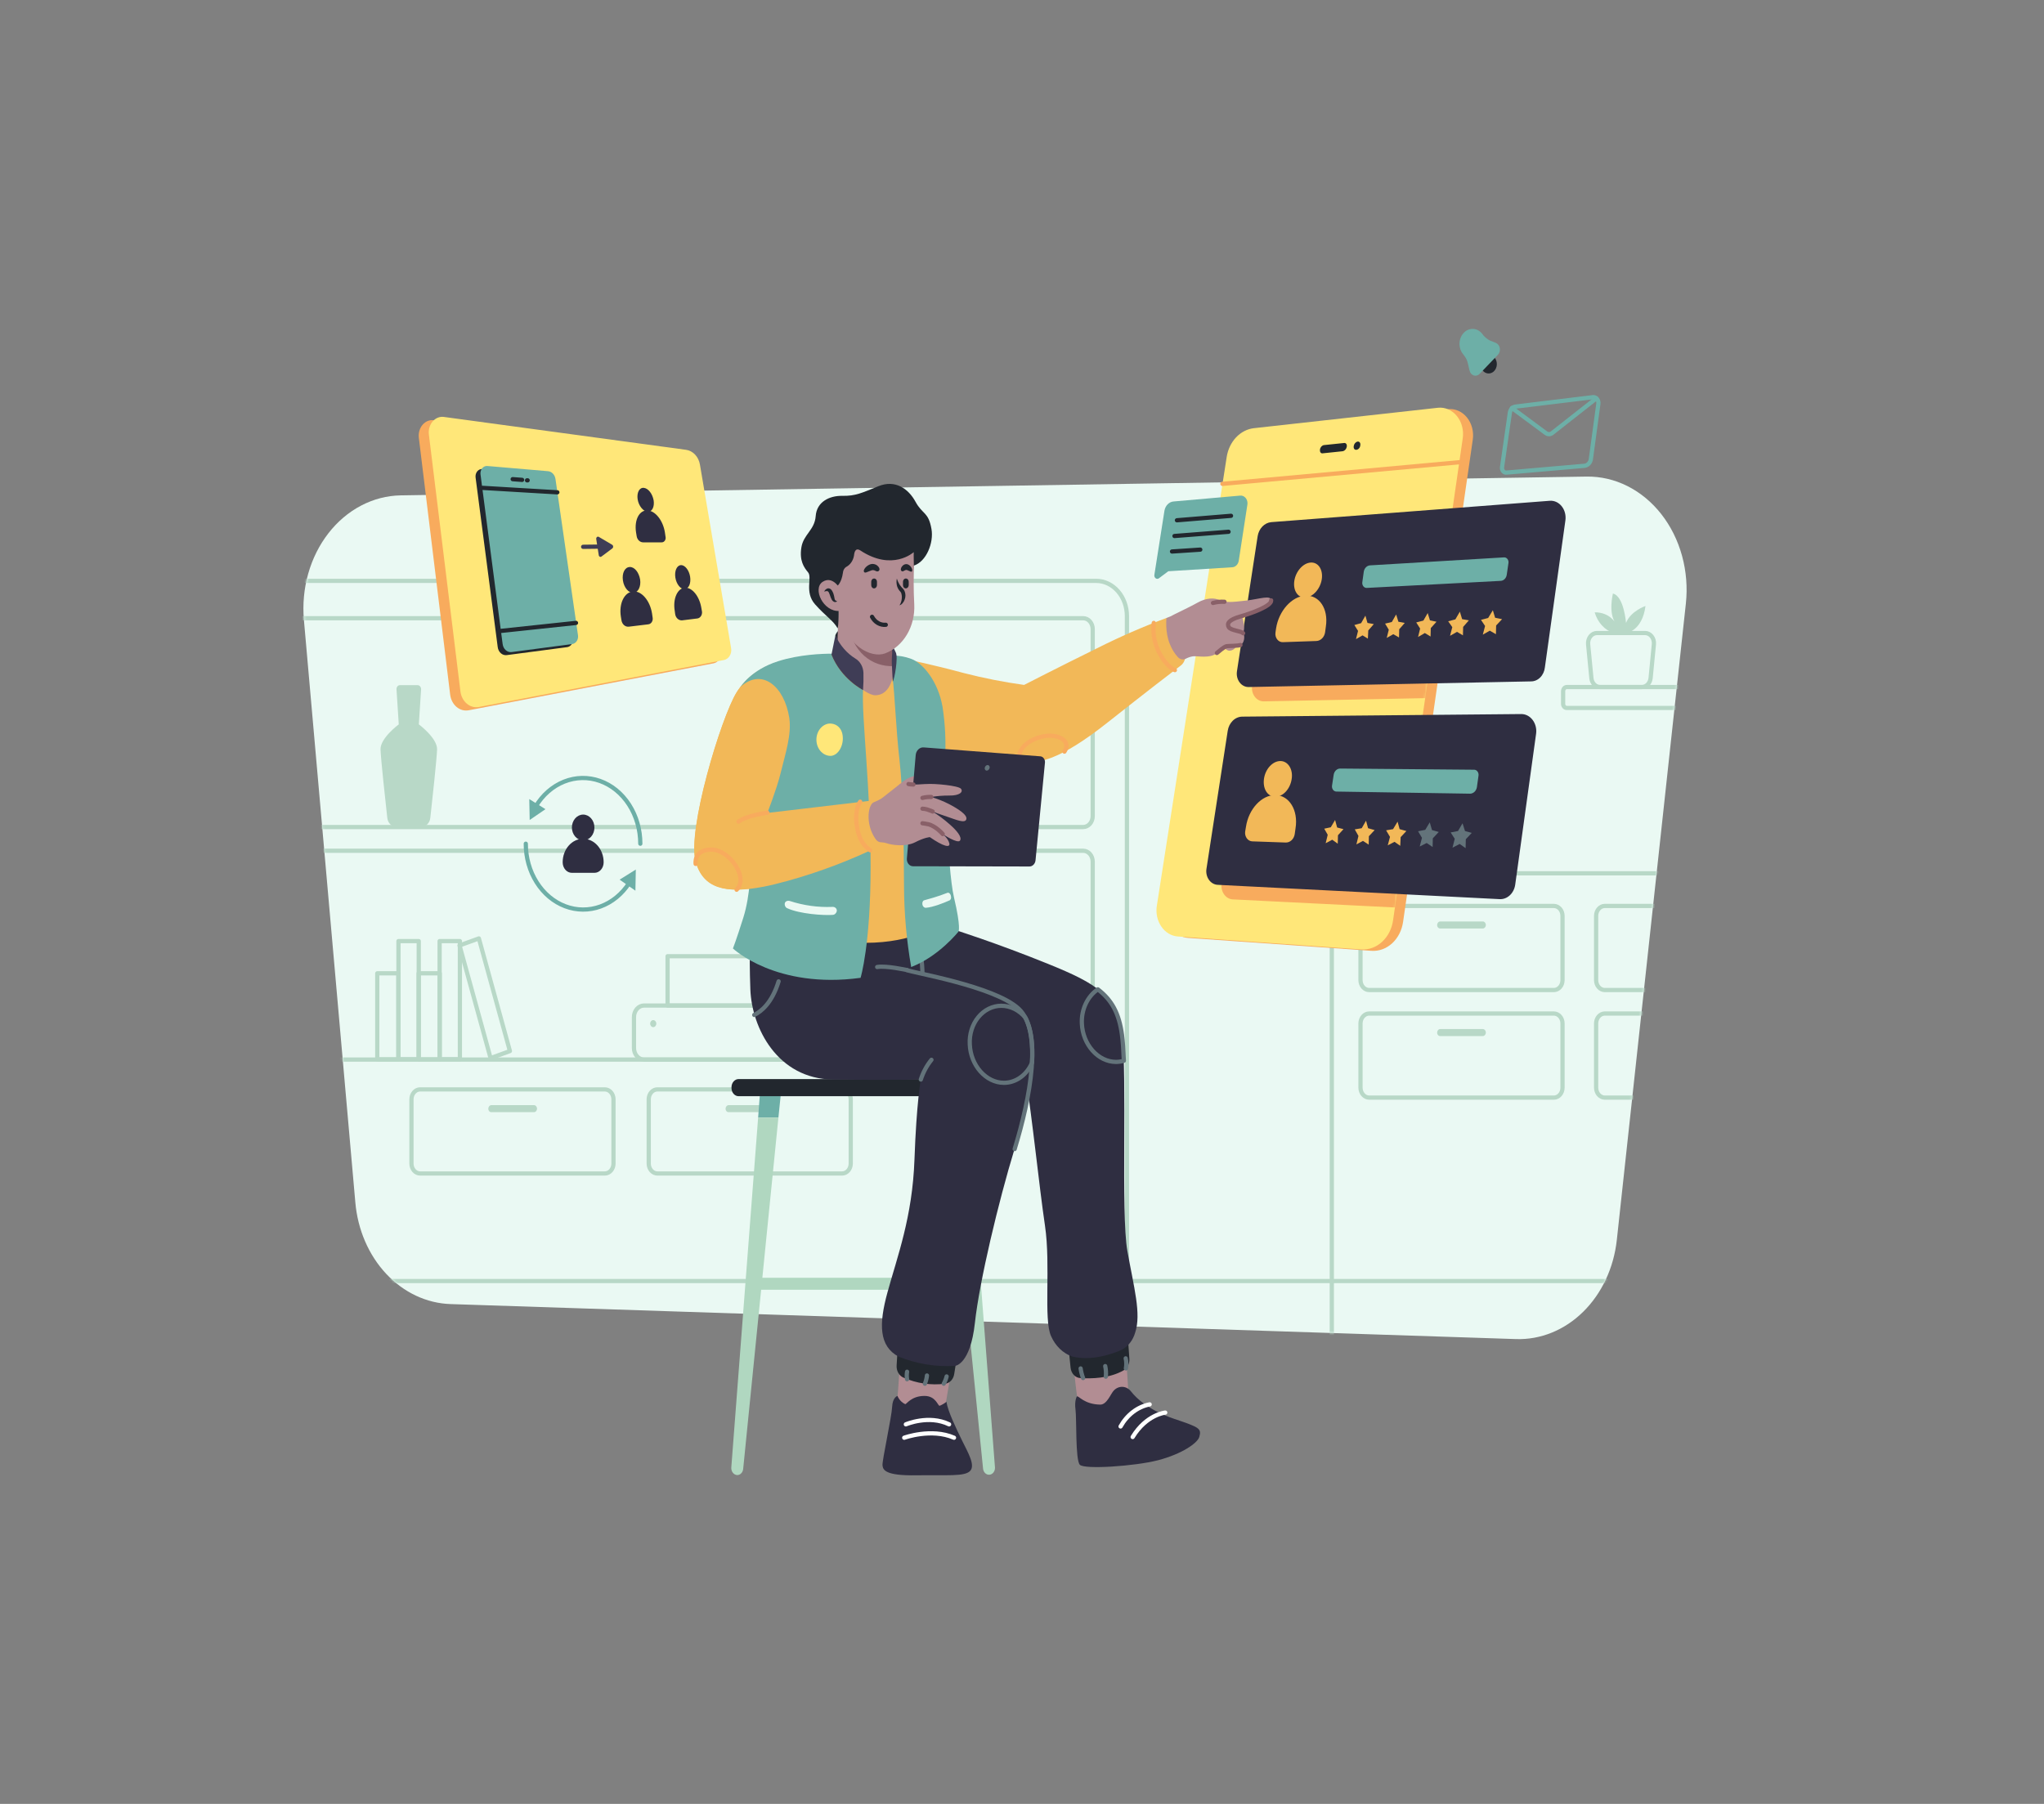 <svg width="870" height="768" viewBox="0 0 870 768" fill="none" xmlns="http://www.w3.org/2000/svg">
<rect x="0" y="0" width="870" height="768" fill="#808080" stroke="none"/>
<path d="M645.269 570.1L191.792 555.2C181.596 554.875 171.853 550.299 164.388 542.328C156.923 534.357 152.249 523.539 151.241 511.9L129.352 263.9C128.769 257.262 129.395 250.557 131.19 244.21C132.985 237.864 135.91 232.014 139.78 227.032C143.649 222.049 148.379 218.042 153.67 215.266C158.96 212.489 164.696 211.002 170.514 210.9L675.268 202.9C681.27 202.807 687.221 204.189 692.718 206.953C698.216 209.717 703.134 213.799 707.141 218.924C711.148 224.05 714.151 230.1 715.949 236.667C717.747 243.235 718.297 250.168 717.563 257L688.175 527.9C686.88 539.793 681.767 550.705 673.833 558.508C665.9 566.311 655.716 570.443 645.269 570.1Z" fill="#EAF9F3"/>
<mask id="mask0_19_778" style="mask-type:luminance" maskUnits="userSpaceOnUse" x="129" y="202" width="589" height="369">
<path d="M645.269 570.1L191.792 555.2C181.596 554.875 171.853 550.299 164.388 542.328C156.923 534.357 152.249 523.539 151.241 511.9L129.352 263.9C128.769 257.262 129.395 250.557 131.19 244.21C132.985 237.864 135.91 232.014 139.78 227.032C143.649 222.049 148.379 218.042 153.67 215.266C158.96 212.489 164.696 211.002 170.514 210.9L675.268 202.9C681.27 202.807 687.221 204.189 692.718 206.953C698.216 209.717 703.134 213.799 707.141 218.924C711.148 224.05 714.151 230.1 715.949 236.667C717.747 243.235 718.297 250.168 717.563 257L688.175 527.9C686.88 539.793 681.767 550.705 673.833 558.508C665.9 566.311 655.716 570.443 645.269 570.1Z" fill="white"/>
</mask>
<g mask="url(#mask0_19_778)">
<path d="M579.948 637.4H942.293C945.763 637.4 949.09 635.819 951.543 633.006C953.996 630.193 955.375 626.378 955.375 622.4V386.8C955.375 382.822 953.996 379.006 951.543 376.193C949.09 373.38 945.763 371.8 942.293 371.8H579.948C576.479 371.8 573.152 373.38 570.699 376.193C568.245 379.006 566.867 382.822 566.867 386.8V622.4C566.867 626.378 568.245 630.193 570.699 633.006C573.152 635.819 576.479 637.4 579.948 637.4Z" stroke="#B8D8C7" stroke-width="1.8" stroke-linecap="round" stroke-linejoin="round"/>
<path d="M101.097 621.6H466.581C470.051 621.6 473.378 620.019 475.831 617.206C478.284 614.393 479.662 610.578 479.662 606.6V262.3C479.662 258.322 478.284 254.506 475.831 251.693C473.378 248.88 470.051 247.3 466.581 247.3H101.097C97.627 247.3 94.3 248.88 91.847 251.693C89.394 254.506 88.016 258.322 88.016 262.3V606.6C88.016 610.578 89.394 614.393 91.847 617.206C94.3 620.019 97.627 621.6 101.097 621.6Z" stroke="#B8D8C7" stroke-width="1.8" stroke-linecap="round" stroke-linejoin="round"/>
<path d="M666.895 301.4H745.294V292.5H666.895C666.688 292.499 666.484 292.544 666.293 292.634C666.102 292.724 665.928 292.857 665.782 293.024C665.636 293.192 665.521 293.391 665.442 293.61C665.364 293.829 665.324 294.063 665.325 294.3V299.5C665.308 299.746 665.336 299.993 665.408 300.226C665.479 300.459 665.593 300.672 665.741 300.851C665.889 301.03 666.068 301.172 666.267 301.266C666.466 301.361 666.68 301.406 666.895 301.4Z" stroke="#B8D8C7" stroke-width="1.8" stroke-linecap="round" stroke-linejoin="round"/>
<path d="M681.108 292.5H698.811C699.733 292.503 700.624 292.117 701.316 291.417C702.007 290.717 702.45 289.75 702.561 288.7L703.956 274.3C704.014 273.696 703.96 273.084 703.797 272.505C703.635 271.927 703.369 271.394 703.015 270.941C702.661 270.488 702.228 270.126 701.744 269.877C701.261 269.629 700.736 269.501 700.206 269.5H679.713C679.183 269.502 678.659 269.632 678.176 269.881C677.693 270.129 677.261 270.492 676.907 270.944C676.554 271.397 676.287 271.929 676.124 272.507C675.962 273.085 675.907 273.696 675.963 274.3L677.358 288.7C677.456 289.756 677.895 290.732 678.589 291.435C679.283 292.139 680.182 292.518 681.108 292.5Z" stroke="#B8D8C7" stroke-width="1.8" stroke-linecap="round" stroke-linejoin="round"/>
<path d="M692.009 269.6C692.009 269.6 698.986 268.8 700.381 258C700.381 258 694.102 260.1 692.097 265.2C692.097 265.2 691.224 253.8 686.515 252.7C686.515 252.7 684.422 261.2 687.736 265.4C687.736 265.4 685.207 260.6 678.754 260.7C679.364 262.806 680.414 264.709 681.812 266.243C683.21 267.777 684.915 268.895 686.777 269.5" fill="#B8D8C7"/>
<path d="M582.741 421.5H661.402C662.371 421.492 663.298 421.047 663.984 420.261C664.669 419.475 665.057 418.412 665.064 417.3V389.9C665.057 388.789 664.669 387.725 663.984 386.939C663.298 386.153 662.371 385.708 661.402 385.7H582.741C581.771 385.708 580.844 386.153 580.158 386.939C579.473 387.725 579.085 388.789 579.078 389.9V417.3C579.085 418.412 579.473 419.475 580.158 420.261C580.844 421.047 581.771 421.492 582.741 421.5Z" stroke="#B8D8C7" stroke-width="1.8" stroke-linecap="round" stroke-linejoin="round"/>
<path d="M613 395.3H631.139C631.483 395.29 631.811 395.128 632.054 394.849C632.298 394.57 632.438 394.194 632.447 393.8C632.438 393.405 632.298 393.03 632.054 392.75C631.811 392.471 631.483 392.31 631.139 392.3H613C612.656 392.31 612.328 392.471 612.085 392.75C611.841 393.03 611.701 393.405 611.692 393.8C611.688 393.998 611.72 394.195 611.784 394.379C611.849 394.562 611.945 394.729 612.067 394.87C612.189 395.01 612.335 395.12 612.495 395.194C612.655 395.268 612.827 395.304 613 395.3Z" fill="#B8D8C7"/>
<path d="M582.741 467.3H661.402C662.371 467.292 663.299 466.847 663.984 466.061C664.67 465.275 665.058 464.211 665.064 463.1V435.7C665.058 434.589 664.67 433.525 663.984 432.739C663.299 431.953 662.371 431.508 661.402 431.5H582.741C581.772 431.508 580.844 431.953 580.159 432.739C579.473 433.525 579.085 434.589 579.078 435.7V463C579.073 463.558 579.163 464.112 579.344 464.63C579.525 465.148 579.793 465.621 580.133 466.02C580.473 466.419 580.879 466.738 581.326 466.957C581.773 467.177 582.254 467.293 582.741 467.3Z" stroke="#B8D8C7" stroke-width="1.8" stroke-linecap="round" stroke-linejoin="round"/>
<path d="M613 441.1H631.139C631.483 441.089 631.811 440.928 632.054 440.649C632.298 440.37 632.438 439.994 632.447 439.6C632.438 439.205 632.298 438.829 632.054 438.55C631.811 438.271 631.483 438.11 631.139 438.1H613C612.656 438.11 612.328 438.271 612.085 438.55C611.841 438.829 611.701 439.205 611.692 439.6C611.688 439.798 611.72 439.995 611.784 440.178C611.849 440.362 611.945 440.529 612.067 440.669C612.189 440.809 612.335 440.92 612.495 440.994C612.655 441.068 612.827 441.104 613 441.1Z" fill="#B8D8C7"/>
<path d="M178.796 499.6H257.456C258.426 499.592 259.353 499.147 260.039 498.361C260.724 497.575 261.112 496.511 261.119 495.4V468C261.112 466.888 260.724 465.825 260.039 465.039C259.353 464.253 258.426 463.808 257.456 463.8H178.796C177.826 463.808 176.899 464.253 176.213 465.039C175.528 465.825 175.14 466.888 175.133 468V495.4C175.14 496.511 175.528 497.575 176.213 498.361C176.899 499.147 177.826 499.592 178.796 499.6Z" stroke="#B8D8C7" stroke-width="1.8" stroke-linecap="round" stroke-linejoin="round"/>
<path d="M209.144 473.5H227.283C227.628 473.49 227.955 473.329 228.199 473.049C228.442 472.77 228.583 472.395 228.591 472C228.583 471.605 228.442 471.23 228.199 470.951C227.955 470.671 227.628 470.51 227.283 470.5H209.144C208.8 470.51 208.473 470.671 208.229 470.951C207.986 471.23 207.845 471.605 207.836 472C207.833 472.198 207.864 472.395 207.929 472.579C207.993 472.763 208.089 472.93 208.211 473.07C208.334 473.21 208.479 473.32 208.64 473.394C208.8 473.468 208.972 473.504 209.144 473.5Z" fill="#B8D8C7"/>
<path d="M279.784 499.6H358.445C359.414 499.592 360.341 499.147 361.027 498.361C361.712 497.575 362.1 496.511 362.107 495.4V468C362.1 466.888 361.712 465.825 361.027 465.039C360.341 464.253 359.414 463.808 358.445 463.8H279.784C278.815 463.808 277.887 464.253 277.201 465.039C276.516 465.825 276.128 466.888 276.121 468V495.4C276.128 496.511 276.516 497.575 277.201 498.361C277.887 499.147 278.815 499.592 279.784 499.6Z" stroke="#B8D8C7" stroke-width="1.8" stroke-linecap="round" stroke-linejoin="round"/>
<path d="M310.133 473.5H328.272C328.616 473.49 328.943 473.329 329.187 473.049C329.43 472.77 329.571 472.395 329.58 472C329.571 471.605 329.43 471.23 329.187 470.951C328.943 470.671 328.616 470.51 328.272 470.5H310.133C309.788 470.51 309.461 470.671 309.217 470.951C308.974 471.23 308.833 471.605 308.824 472C308.821 472.198 308.852 472.395 308.917 472.579C308.981 472.763 309.078 472.93 309.2 473.07C309.322 473.21 309.468 473.32 309.628 473.394C309.788 473.468 309.96 473.504 310.133 473.5Z" fill="#B8D8C7"/>
<path d="M683.03 421.5H761.691C762.66 421.492 763.588 421.047 764.273 420.261C764.958 419.475 765.346 418.412 765.353 417.3V389.9C765.346 388.789 764.958 387.725 764.273 386.939C763.588 386.153 762.66 385.708 761.691 385.7H683.03C682.061 385.708 681.133 386.153 680.448 386.939C679.762 387.725 679.374 388.789 679.367 389.9V417.3C679.374 418.412 679.762 419.475 680.448 420.261C681.133 421.047 682.061 421.492 683.03 421.5Z" stroke="#B8D8C7" stroke-width="1.8" stroke-linecap="round" stroke-linejoin="round"/>
<path d="M713.289 395.3H731.428C731.772 395.29 732.1 395.128 732.343 394.849C732.587 394.57 732.727 394.194 732.736 393.8C732.727 393.405 732.587 393.03 732.343 392.75C732.1 392.471 731.772 392.31 731.428 392.3H713.289C712.945 392.31 712.617 392.471 712.374 392.75C712.13 393.03 711.99 393.405 711.981 393.8C711.977 393.998 712.009 394.195 712.073 394.379C712.138 394.562 712.234 394.729 712.356 394.87C712.478 395.01 712.624 395.12 712.784 395.194C712.944 395.268 713.116 395.304 713.289 395.3Z" fill="#B8D8C7"/>
<path d="M683.03 467.3H761.691C762.66 467.292 763.588 466.847 764.273 466.061C764.959 465.275 765.347 464.211 765.354 463.1V435.7C765.347 434.589 764.959 433.525 764.273 432.739C763.588 431.953 762.66 431.508 761.691 431.5H683.03C682.061 431.508 681.133 431.953 680.448 432.739C679.762 433.525 679.374 434.589 679.367 435.7V463C679.362 463.558 679.452 464.112 679.633 464.63C679.814 465.148 680.082 465.621 680.422 466.02C680.762 466.419 681.168 466.738 681.615 466.957C682.063 467.177 682.543 467.293 683.03 467.3Z" stroke="#B8D8C7" stroke-width="1.8" stroke-linecap="round" stroke-linejoin="round"/>
<path d="M713.289 441.1H731.428C731.772 441.089 732.1 440.928 732.343 440.649C732.587 440.37 732.727 439.994 732.736 439.6C732.727 439.205 732.587 438.829 732.343 438.55C732.1 438.271 731.772 438.11 731.428 438.1H713.289C712.945 438.11 712.617 438.271 712.374 438.55C712.13 438.829 711.99 439.205 711.981 439.6C711.977 439.798 712.009 439.995 712.073 440.178C712.138 440.362 712.234 440.529 712.356 440.669C712.478 440.809 712.624 440.92 712.784 440.994C712.944 441.068 713.116 441.104 713.289 441.1Z" fill="#B8D8C7"/>
<path d="M64.293 352.1H461.085C462.145 352.087 463.159 351.598 463.909 350.738C464.659 349.879 465.085 348.716 465.096 347.5V267.8C465.085 266.584 464.659 265.422 463.909 264.562C463.159 263.702 462.145 263.213 461.085 263.2H64.293C63.232 263.213 62.219 263.702 61.469 264.562C60.719 265.422 60.293 266.584 60.281 267.8V347.5C60.28 348.105 60.383 348.703 60.584 349.262C60.785 349.821 61.081 350.328 61.454 350.756C61.826 351.183 62.269 351.522 62.756 351.753C63.243 351.983 63.766 352.102 64.293 352.1Z" stroke="#B8D8C7" stroke-width="1.8" stroke-linecap="round" stroke-linejoin="round"/>
<path d="M64.293 451.1H461.085C462.145 451.087 463.159 450.598 463.909 449.738C464.659 448.879 465.085 447.716 465.096 446.5V366.8C465.085 365.584 464.659 364.422 463.909 363.562C463.159 362.702 462.145 362.213 461.085 362.2H64.293C63.232 362.213 62.219 362.702 61.469 363.562C60.719 364.422 60.293 365.584 60.281 366.8V446.5C60.293 447.716 60.719 448.879 61.469 449.738C62.219 450.598 63.232 451.087 64.293 451.1Z" stroke="#B8D8C7" stroke-width="1.8" stroke-linecap="round" stroke-linejoin="round"/>
<path d="M438.438 301.819H429.805V352.119H438.438V301.819Z" stroke="#B8D8C7" stroke-width="1.8" stroke-linecap="round" stroke-linejoin="round"/>
<path d="M429.771 315.54H420.789V352.14H429.771V315.54Z" stroke="#B8D8C7" stroke-width="1.8" stroke-linecap="round" stroke-linejoin="round"/>
<path d="M178.231 400.66H169.598V450.96H178.231V400.66Z" stroke="#B8D8C7" stroke-width="1.8" stroke-linecap="round" stroke-linejoin="round"/>
<path d="M169.56 414.38H160.578V450.98H169.56V414.38Z" stroke="#B8D8C7" stroke-width="1.8" stroke-linecap="round" stroke-linejoin="round"/>
<path d="M195.751 400.66H187.117V450.96H195.751V400.66Z" stroke="#B8D8C7" stroke-width="1.8" stroke-linecap="round" stroke-linejoin="round"/>
<path d="M203.831 399.526L195.598 402.506L208.803 450.473L217.036 447.492L203.831 399.526Z" stroke="#B8D8C7" stroke-width="1.8" stroke-linecap="round" stroke-linejoin="round"/>
<path d="M187.17 414.38H178.188V450.98H187.17V414.38Z" stroke="#B8D8C7" stroke-width="1.8" stroke-linecap="round" stroke-linejoin="round"/>
<path d="M169.727 308.4L168.768 293.5C168.749 293.267 168.774 293.032 168.841 292.81C168.907 292.589 169.014 292.387 169.154 292.216C169.295 292.046 169.465 291.912 169.654 291.823C169.843 291.734 170.046 291.692 170.25 291.7H177.75C177.952 291.701 178.152 291.749 178.337 291.841C178.522 291.933 178.689 292.068 178.828 292.236C178.966 292.404 179.074 292.603 179.143 292.82C179.213 293.038 179.243 293.269 179.233 293.5L178.273 308.4C178.273 308.4 186.122 314.2 186.035 319C185.947 322.7 184.029 340.4 183.157 348.2C183.046 349.25 182.603 350.217 181.912 350.917C181.221 351.618 180.329 352.003 179.407 352H168.593C167.671 352.003 166.78 351.618 166.089 350.917C165.397 350.217 164.954 349.25 164.843 348.2C163.971 340.4 162.053 322.7 161.966 319C161.878 314.2 169.727 308.4 169.727 308.4Z" fill="#B8D8C7"/>
<path d="M727.068 545.399H-106.457" stroke="#B8D8C7" stroke-width="1.8" stroke-linecap="round" stroke-linejoin="round"/>
</g>
<path d="M346.669 451.1H274.113C272.98 451.097 271.895 450.58 271.094 449.661C270.293 448.743 269.842 447.498 269.84 446.2V433C269.842 431.701 270.293 430.456 271.094 429.538C271.895 428.619 272.98 428.102 274.113 428.1H346.669C347.802 428.102 348.887 428.619 349.688 429.538C350.489 430.456 350.94 431.701 350.942 433V446.1C350.95 446.75 350.846 447.397 350.635 448.001C350.424 448.605 350.111 449.155 349.714 449.62C349.317 450.085 348.843 450.455 348.321 450.709C347.798 450.963 347.237 451.096 346.669 451.1Z" stroke="#B8D8C7" stroke-width="1.8" stroke-linecap="round" stroke-linejoin="round"/>
<path d="M336.469 407.1H284.145V428.1H336.469V407.1Z" stroke="#B8D8C7" stroke-width="1.8" stroke-linecap="round" stroke-linejoin="round"/>
<path d="M278.039 437.3C278.761 437.3 279.347 436.628 279.347 435.8C279.347 434.971 278.761 434.3 278.039 434.3C277.316 434.3 276.73 434.971 276.73 435.8C276.73 436.628 277.316 437.3 278.039 437.3Z" fill="#B8D8C7"/>
<path d="M332.629 463H323.647L322.688 475.8H331.321L332.629 463Z" fill="#6DAFA7"/>
<path d="M322.688 475.8L311.264 624.8C311.24 625.202 311.287 625.606 311.403 625.986C311.518 626.367 311.699 626.717 311.935 627.016C312.172 627.314 312.458 627.556 312.777 627.725C313.096 627.894 313.441 627.987 313.793 628C314.419 627.999 315.024 627.734 315.49 627.254C315.957 626.774 316.253 626.114 316.322 625.4L331.321 475.8H322.688Z" fill="#B0D7C0"/>
<path d="M411.115 463H402.133L403.441 475.8H412.074L411.115 463Z" fill="#B0D7C0"/>
<path d="M403.441 475.8L418.441 625.4C418.544 626.137 418.889 626.801 419.405 627.255C419.922 627.709 420.57 627.92 421.217 627.843C421.865 627.766 422.462 627.408 422.886 626.842C423.311 626.276 423.53 625.545 423.499 624.8L412.075 475.8H403.441Z" fill="#B0D7C0"/>
<path d="M414.43 544H321.816V549.1H414.43V544Z" fill="#B0D7C0"/>
<path d="M420.36 466.7H314.404C314.002 466.703 313.604 466.614 313.233 466.439C312.862 466.264 312.524 466.007 312.24 465.681C311.957 465.356 311.732 464.969 311.579 464.543C311.427 464.117 311.349 463.661 311.352 463.2V462.9C311.349 462.44 311.427 461.984 311.579 461.558C311.732 461.132 311.957 460.745 312.24 460.42C312.524 460.094 312.862 459.836 313.233 459.661C313.604 459.487 314.002 459.398 314.404 459.4H420.448C420.849 459.398 421.247 459.487 421.618 459.661C421.99 459.836 422.327 460.094 422.611 460.42C422.895 460.745 423.12 461.132 423.272 461.558C423.425 461.984 423.502 462.44 423.5 462.9V463.2C423.486 464.141 423.148 465.037 422.56 465.693C421.972 466.349 421.181 466.711 420.36 466.7Z" fill="#22272E"/>
<path d="M583.698 404.8L505.647 399.3C504.275 399.213 502.934 398.791 501.714 398.063C500.495 397.335 499.424 396.317 498.574 395.078C497.724 393.838 497.115 392.406 496.785 390.875C496.456 389.344 496.415 387.75 496.665 386.2L526.403 195.1C526.915 191.914 528.313 189.003 530.388 186.804C532.463 184.605 535.104 183.235 537.914 182.9L616.313 174.2C617.803 174.039 619.306 174.272 620.705 174.882C622.104 175.493 623.362 176.463 624.382 177.72C625.401 178.976 626.156 180.484 626.586 182.128C627.017 183.772 627.112 185.507 626.865 187.2L597.215 392.4C596.713 396.026 595.049 399.307 592.549 401.6C590.049 403.894 586.893 405.035 583.698 404.8Z" fill="#F8AB5D"/>
<path d="M579.428 404.2L501.378 398.7C500.005 398.613 498.664 398.191 497.445 397.463C496.225 396.735 495.155 395.718 494.305 394.478C493.455 393.239 492.845 391.806 492.516 390.275C492.187 388.744 492.146 387.151 492.396 385.6L522.133 194.5C522.645 191.314 524.044 188.404 526.119 186.204C528.194 184.005 530.834 182.636 533.644 182.3L612.044 173.6C613.534 173.439 615.036 173.672 616.435 174.283C617.834 174.893 619.092 175.864 620.112 177.12C621.132 178.376 621.886 179.885 622.317 181.529C622.747 183.172 622.843 184.908 622.596 186.6L592.945 391.8C592.429 395.418 590.761 398.689 588.265 400.979C585.768 403.269 582.62 404.417 579.428 404.2Z" fill="#FFE779"/>
<mask id="mask1_19_778" style="mask-type:luminance" maskUnits="userSpaceOnUse" x="492" y="173" width="131" height="232">
<path d="M579.428 404.2L501.378 398.7C500.005 398.613 498.664 398.191 497.445 397.463C496.225 396.735 495.155 395.718 494.305 394.478C493.455 393.239 492.845 391.806 492.516 390.275C492.187 388.744 492.146 387.151 492.396 385.6L522.133 194.5C522.645 191.314 524.044 188.404 526.119 186.204C528.194 184.005 530.834 182.636 533.644 182.3L612.044 173.6C613.534 173.439 615.036 173.672 616.435 174.283C617.834 174.893 619.092 175.864 620.112 177.12C621.132 178.376 621.886 179.885 622.317 181.529C622.747 183.172 622.843 184.908 622.596 186.6L592.945 391.8C592.429 395.418 590.761 398.689 588.265 400.979C585.768 403.269 582.62 404.417 579.428 404.2Z" fill="white"/>
</mask>
<g mask="url(#mask1_19_778)">
<path d="M658.09 296.2L537.919 298.6C537.186 298.613 536.459 298.44 535.792 298.094C535.124 297.747 534.531 297.235 534.056 296.594C533.581 295.954 533.235 295.201 533.044 294.39C532.852 293.578 532.82 292.728 532.948 291.9L541.756 234.4C542.006 232.813 542.706 231.366 543.747 230.281C544.787 229.196 546.111 228.535 547.512 228.4L666.113 219.3C667.061 219.23 668.011 219.406 668.891 219.815C669.771 220.225 670.56 220.857 671.197 221.664C671.834 222.472 672.304 223.435 672.571 224.48C672.839 225.525 672.897 226.626 672.741 227.7L664.02 290.2C663.858 291.866 663.161 293.403 662.065 294.512C660.969 295.621 659.552 296.223 658.09 296.2Z" fill="#F8AB5D"/>
</g>
<mask id="mask2_19_778" style="mask-type:luminance" maskUnits="userSpaceOnUse" x="492" y="173" width="131" height="232">
<path d="M579.428 404.2L501.378 398.7C500.005 398.613 498.664 398.191 497.445 397.463C496.225 396.735 495.155 395.718 494.305 394.478C493.455 393.239 492.845 391.806 492.516 390.275C492.187 388.744 492.146 387.151 492.396 385.6L522.133 194.5C522.645 191.314 524.044 188.404 526.119 186.204C528.194 184.005 530.834 182.636 533.644 182.3L612.044 173.6C613.534 173.439 615.036 173.672 616.435 174.283C617.834 174.893 619.092 175.864 620.112 177.12C621.132 178.376 621.886 179.885 622.317 181.529C622.747 183.172 622.843 184.908 622.596 186.6L592.945 391.8C592.429 395.418 590.761 398.689 588.265 400.979C585.768 403.269 582.62 404.417 579.428 404.2Z" fill="white"/>
</mask>
<g mask="url(#mask2_19_778)">
<path d="M644.833 388.9L524.661 382.9C523.954 382.857 523.263 382.644 522.633 382.275C522.002 381.905 521.447 381.387 521.003 380.755C520.558 380.123 520.235 379.391 520.054 378.606C519.873 377.821 519.838 377.002 519.952 376.2L529.022 317.3C529.282 315.629 530.043 314.115 531.174 313.019C532.304 311.924 533.733 311.316 535.213 311.3L653.989 310.2C654.907 310.198 655.813 310.423 656.647 310.861C657.481 311.3 658.222 311.94 658.819 312.739C659.416 313.538 659.855 314.475 660.105 315.487C660.355 316.499 660.411 317.561 660.268 318.6L651.373 382.9C651.107 384.642 650.296 386.213 649.092 387.318C647.887 388.422 646.373 388.985 644.833 388.9Z" fill="#F8AB5D"/>
</g>
<path d="M520.301 206L621.112 196.8" stroke="#F8AB5D" stroke-width="1.8" stroke-linecap="round" stroke-linejoin="round"/>
<path d="M571.579 192.1L562.946 193C562.161 193.1 561.725 192.4 561.812 191.4C561.884 190.927 562.082 190.49 562.379 190.15C562.675 189.81 563.056 189.583 563.469 189.5L572.102 188.6C572.887 188.5 573.41 189.2 573.236 190.2C573.15 190.667 572.948 191.095 572.654 191.433C572.36 191.77 571.986 192.002 571.579 192.1Z" fill="#22272E"/>
<path d="M577.331 191.5C576.547 191.6 576.023 190.9 576.198 189.9C576.27 189.426 576.468 188.99 576.765 188.65C577.061 188.31 577.442 188.083 577.855 188C578.639 187.9 579.163 188.6 578.988 189.6C578.944 190.087 578.756 190.541 578.454 190.887C578.152 191.233 577.756 191.449 577.331 191.5Z" fill="#22272E"/>
<path d="M674.483 198.3L641.257 201.2C640.982 201.239 640.702 201.202 640.441 201.092C640.181 200.981 639.947 200.801 639.759 200.567C639.572 200.332 639.435 200.049 639.362 199.742C639.289 199.435 639.281 199.112 639.339 198.8L642.653 175.7C642.745 175.015 643.036 174.385 643.479 173.914C643.923 173.442 644.492 173.155 645.094 173.1L677.971 169.1C678.297 169.06 678.626 169.105 678.934 169.233C679.242 169.361 679.52 169.568 679.747 169.838C679.975 170.109 680.145 170.435 680.245 170.792C680.346 171.15 680.373 171.529 680.326 171.9L677.099 195.7C676.943 196.386 676.61 197.001 676.143 197.465C675.676 197.929 675.097 198.22 674.483 198.3Z" stroke="#6DAFA7" stroke-width="1.8" stroke-linecap="round" stroke-linejoin="round"/>
<path d="M643.523 173.7L658 184.4C658.388 184.693 658.843 184.849 659.308 184.849C659.773 184.849 660.228 184.693 660.616 184.4L679.453 169.6" stroke="#6DAFA7" stroke-width="1.8" stroke-linecap="round" stroke-linejoin="round"/>
<path d="M524.573 241.5L497.277 243.2L493.266 246.2C493.058 246.357 492.814 246.439 492.565 246.437C492.317 246.434 492.074 246.347 491.869 246.186C491.663 246.026 491.504 245.799 491.411 245.534C491.318 245.269 491.296 244.979 491.347 244.7L495.62 217.5C495.788 216.442 496.254 215.477 496.948 214.754C497.641 214.031 498.523 213.59 499.457 213.5L527.887 211C528.321 210.956 528.757 211.027 529.163 211.207C529.569 211.387 529.934 211.672 530.229 212.039C530.523 212.406 530.741 212.846 530.864 213.325C530.987 213.803 531.013 214.308 530.939 214.8L527.277 238.6C527.181 239.364 526.861 240.068 526.37 240.595C525.878 241.123 525.244 241.442 524.573 241.5Z" fill="#6DAFA7"/>
<path d="M500.941 221.5L523.964 219.6" stroke="#22272E" stroke-width="1.8" stroke-linecap="round" stroke-linejoin="round"/>
<path d="M499.895 228.2L522.917 226.4" stroke="#22272E" stroke-width="1.8" stroke-linecap="round" stroke-linejoin="round"/>
<path d="M498.848 234.8L510.882 234" stroke="#22272E" stroke-width="1.8" stroke-linecap="round" stroke-linejoin="round"/>
<path d="M651.633 290.1L531.462 292.5C530.729 292.513 530.002 292.34 529.335 291.993C528.667 291.646 528.074 291.134 527.599 290.494C527.124 289.854 526.778 289.101 526.587 288.289C526.395 287.477 526.363 286.627 526.491 285.8L535.299 228.3C535.549 226.713 536.249 225.265 537.29 224.18C538.33 223.096 539.654 222.435 541.055 222.3L659.656 213.2C660.604 213.129 661.554 213.305 662.434 213.715C663.314 214.124 664.103 214.756 664.74 215.564C665.377 216.372 665.847 217.334 666.114 218.379C666.382 219.424 666.44 220.525 666.284 221.6L657.563 284.1C657.388 285.759 656.687 287.288 655.594 288.394C654.501 289.5 653.091 290.107 651.633 290.1Z" fill="#2F2E41"/>
<path d="M562.596 246.6C561.986 250.7 558.846 254.2 555.62 254.4C552.393 254.6 550.3 251.4 550.91 247.3C551.521 243.2 554.66 239.7 557.887 239.5C561.114 239.3 563.207 242.5 562.596 246.6Z" fill="#F2B858"/>
<path d="M560.329 272.9L546.027 273.4C545.571 273.421 545.117 273.325 544.698 273.119C544.279 272.912 543.905 272.601 543.605 272.209C543.304 271.816 543.083 271.35 542.959 270.847C542.835 270.344 542.811 269.815 542.888 269.3L543.149 267.5C544.283 260.1 549.864 253.8 555.707 253.6C561.55 253.3 565.474 259.2 564.341 266.7L563.992 269.3C563.821 270.283 563.367 271.173 562.703 271.825C562.039 272.478 561.203 272.856 560.329 272.9Z" fill="#F2B858"/>
<path d="M638.725 247.3L581.779 250.3C581.499 250.323 581.217 250.272 580.957 250.15C580.697 250.028 580.464 249.838 580.279 249.596C580.093 249.354 579.958 249.066 579.886 248.754C579.813 248.442 579.805 248.116 579.861 247.8L580.471 243.4C580.584 242.68 580.902 242.025 581.376 241.536C581.849 241.047 582.452 240.753 583.087 240.7L640.121 237.3C640.403 237.27 640.687 237.317 640.95 237.437C641.213 237.557 641.447 237.746 641.635 237.99C641.822 238.234 641.956 238.525 642.026 238.839C642.096 239.154 642.101 239.483 642.039 239.8L641.342 244.6C641.257 245.333 640.947 246.008 640.467 246.502C639.988 246.997 639.37 247.28 638.725 247.3Z" fill="#6DAFA7"/>
<path d="M581.17 262.1L582.042 265.2L584.746 265.7L582.391 268.4L582.217 271.9L579.949 270.5L577.159 272.1L578.031 268.6L576.461 266.1L579.339 265.3L581.17 262.1Z" fill="#F2B858"/>
<path d="M594.252 261.6L595.211 264.7L597.915 265.2L595.56 267.9L595.473 271.4L593.031 270L590.241 271.6L591.113 268.1L589.543 265.5L592.421 264.8L594.252 261.6Z" fill="#F2B858"/>
<path d="M607.681 261L608.64 264.1L611.43 264.7L608.989 267.4L608.901 271L606.46 269.5L603.582 271.2L604.454 267.6L602.797 265L605.849 264.2L607.681 261Z" fill="#F2B858"/>
<path d="M621.373 260.4L622.332 263.6L625.21 264.1L622.768 266.9L622.681 270.5L620.152 269L617.187 270.7L618.146 267L616.402 264.5L619.455 263.7L621.373 260.4Z" fill="#F2B858"/>
<path d="M635.413 259.8L636.373 263L639.338 263.6L636.809 266.3L636.722 270L634.105 268.5L631.14 270.2L632.1 266.5L630.355 263.9L633.408 263.1L635.413 259.8Z" fill="#F2B858"/>
<path d="M638.292 382.8L518.208 376.7C517.501 376.657 516.81 376.444 516.18 376.074C515.549 375.705 514.994 375.187 514.55 374.555C514.105 373.923 513.782 373.191 513.601 372.406C513.42 371.621 513.385 370.801 513.499 370L522.568 311.1C522.829 309.429 523.59 307.915 524.721 306.819C525.851 305.724 527.28 305.116 528.76 305.1L647.536 304C648.453 303.997 649.36 304.223 650.194 304.661C651.028 305.1 651.769 305.74 652.366 306.539C652.963 307.337 653.402 308.275 653.652 309.287C653.902 310.299 653.958 311.361 653.815 312.4L644.92 376.7C644.654 378.469 643.833 380.065 642.613 381.188C641.392 382.311 639.856 382.885 638.292 382.8Z" fill="#2F2E41"/>
<path d="M549.776 331.7C549.166 335.9 546.027 339.3 542.713 339.2C539.399 339.1 537.393 335.7 538.004 331.5C538.614 327.3 541.753 324 544.98 324C548.207 324 550.474 327.5 549.776 331.7Z" fill="#F2B858"/>
<path d="M547.246 358.7L532.944 358.2C532.508 358.176 532.08 358.048 531.69 357.823C531.299 357.599 530.953 357.285 530.674 356.899C530.395 356.513 530.189 356.065 530.07 355.583C529.95 355.102 529.919 354.597 529.979 354.1L530.328 352C531.461 344.4 537.043 338.4 542.886 338.5C548.728 338.6 552.653 344.9 551.432 352.6L551.083 355.1C550.928 356.129 550.455 357.06 549.75 357.721C549.045 358.382 548.156 358.73 547.246 358.7Z" fill="#F2B858"/>
<path d="M625.735 337.9L568.788 337C568.518 336.996 568.252 336.924 568.009 336.791C567.765 336.658 567.549 336.467 567.375 336.23C567.201 335.993 567.074 335.716 567.002 335.417C566.93 335.119 566.915 334.806 566.957 334.5L567.655 329.9C567.763 329.143 568.103 328.454 568.615 327.959C569.127 327.464 569.776 327.195 570.445 327.2L627.479 327.7C627.749 327.705 628.015 327.776 628.259 327.909C628.503 328.042 628.719 328.234 628.892 328.471C629.066 328.708 629.193 328.985 629.265 329.283C629.337 329.582 629.353 329.894 629.31 330.2L628.612 335.2C628.469 335.957 628.106 336.635 627.584 337.125C627.061 337.616 626.41 337.889 625.735 337.9Z" fill="#6DAFA7"/>
<path d="M568.263 349.1L569.135 352.3L571.838 353L569.484 355.6L569.396 359.2L567.042 357.5L564.251 359L565.123 355.4L563.641 352.8L566.431 352.2L568.263 349.1Z" fill="#F2B858"/>
<path d="M581.433 349.4L582.305 352.6L585.096 353.4L582.654 356L582.567 359.6L580.125 358L577.334 359.5L578.206 355.9L576.637 353.1L579.602 352.6L581.433 349.4Z" fill="#F2B858"/>
<path d="M594.86 349.8L595.732 353L598.61 353.8L596.168 356.4L595.994 360.1L593.552 358.4L590.674 359.9L591.633 356.3L589.977 353.5L592.942 353L594.86 349.8Z" fill="#F2B858"/>
<path d="M608.553 350.1L609.512 353.4L612.39 354.2L609.861 356.9L609.774 360.6L607.245 358.9L604.28 360.4L605.239 356.7L603.582 353.9L606.634 353.3L608.553 350.1Z" fill="#63737A"/>
<path d="M622.507 350.5L623.554 353.8L626.432 354.6L623.903 357.3L623.815 361.1L621.286 359.3L618.234 360.9L619.193 357.1L617.449 354.4L620.589 353.8L622.507 350.5Z" fill="#63737A"/>
<path d="M636.197 152.3C635.732 151.719 635.129 151.309 634.461 151.12C633.794 150.931 633.093 150.972 632.446 151.238C631.8 151.504 631.236 151.984 630.826 152.616C630.416 153.249 630.178 154.006 630.142 154.793C630.105 155.58 630.273 156.361 630.623 157.04C630.973 157.718 631.489 158.262 632.108 158.605C632.727 158.948 633.421 159.073 634.101 158.965C634.782 158.858 635.42 158.522 635.935 158C636.282 157.648 636.565 157.221 636.766 156.742C636.968 156.264 637.084 155.744 637.108 155.213C637.133 154.683 637.065 154.152 636.908 153.651C636.752 153.151 636.51 152.692 636.197 152.3Z" fill="#22272E"/>
<path d="M631.49 142.9L630.88 142.1C630.389 141.48 629.796 140.977 629.135 140.62C628.474 140.264 627.758 140.061 627.028 140.024C626.298 139.987 625.569 140.116 624.883 140.403C624.197 140.691 623.568 141.132 623.031 141.7C622.49 142.263 622.051 142.943 621.74 143.701C621.429 144.459 621.253 145.28 621.22 146.117C621.188 146.954 621.3 147.79 621.551 148.576C621.802 149.363 622.187 150.085 622.682 150.7L623.293 151.5C624.004 152.415 624.512 153.513 624.775 154.7C624.95 155.6 625.211 156.7 625.473 157.7C625.584 158.199 625.805 158.657 626.115 159.029C626.425 159.401 626.813 159.676 627.242 159.827C627.671 159.978 628.127 159.999 628.566 159.889C629.004 159.78 629.411 159.542 629.746 159.2L633.67 155.1L637.595 151C637.92 150.651 638.162 150.213 638.298 149.727C638.434 149.241 638.459 148.723 638.372 148.222C638.285 147.721 638.087 147.255 637.799 146.866C637.51 146.477 637.14 146.179 636.723 146C635.851 145.6 634.979 145.3 634.194 145C633.197 144.478 632.283 143.768 631.49 142.9Z" fill="#6DAFA7"/>
<path d="M303.764 282.4L199.464 302.4C198.57 302.565 197.656 302.524 196.776 302.28C195.896 302.037 195.067 301.595 194.336 300.981C193.606 300.367 192.99 299.593 192.523 298.704C192.055 297.814 191.747 296.827 191.615 295.8L178.273 186.4C178.148 185.399 178.225 184.379 178.499 183.418C178.772 182.457 179.234 181.58 179.848 180.856C180.463 180.132 181.215 179.579 182.045 179.24C182.876 178.9 183.763 178.784 184.639 178.9L287.717 192.9C289.161 193.092 290.514 193.806 291.58 194.939C292.646 196.072 293.37 197.564 293.648 199.2L306.903 277.3C307.075 278.453 306.841 279.638 306.253 280.594C305.664 281.55 304.769 282.199 303.764 282.4Z" fill="#F8AB5D"/>
<path d="M308.124 281L203.825 301C202.931 301.165 202.017 301.125 201.137 300.881C200.256 300.637 199.427 300.196 198.697 299.582C197.967 298.968 197.35 298.194 196.883 297.304C196.416 296.415 196.108 295.428 195.976 294.4L182.546 185C182.422 184 182.499 182.98 182.772 182.019C183.045 181.057 183.507 180.181 184.122 179.457C184.737 178.732 185.488 178.179 186.319 177.84C187.149 177.501 188.036 177.385 188.912 177.5L291.991 191.5C293.435 191.693 294.787 192.407 295.853 193.54C296.92 194.672 297.644 196.164 297.921 197.8L311.176 275.9C311.28 276.466 311.282 277.05 311.183 277.617C311.084 278.184 310.886 278.722 310.6 279.198C310.315 279.675 309.949 280.08 309.523 280.39C309.098 280.7 308.622 280.907 308.124 281Z" fill="#FFE779"/>
<path d="M241.498 275.5L215.772 278.9C214.859 279.043 213.933 278.765 213.198 278.128C212.463 277.491 211.977 276.546 211.848 275.5L202.429 203.3C202.363 202.827 202.392 202.344 202.515 201.886C202.638 201.428 202.851 201.009 203.137 200.661C203.424 200.313 203.777 200.046 204.168 199.879C204.559 199.712 204.979 199.651 205.394 199.7L231.12 201.9C231.916 201.959 232.67 202.328 233.257 202.947C233.844 203.565 234.229 204.396 234.347 205.3L243.94 271.9C244.011 272.744 243.797 273.587 243.343 274.257C242.889 274.926 242.229 275.371 241.498 275.5Z" fill="#22272E"/>
<path d="M243.592 274.2L217.866 277.6C216.953 277.743 216.027 277.465 215.292 276.828C214.557 276.191 214.071 275.246 213.941 274.2L204.523 202C204.457 201.528 204.486 201.044 204.609 200.586C204.731 200.129 204.944 199.71 205.231 199.362C205.518 199.013 205.87 198.746 206.262 198.579C206.653 198.412 207.073 198.351 207.488 198.4L233.214 200.6C234.01 200.659 234.764 201.028 235.351 201.647C235.938 202.265 236.323 203.096 236.441 204L246.033 270.6C246.122 271.448 245.916 272.302 245.459 272.976C245.001 273.65 244.33 274.09 243.592 274.2Z" fill="#6DAFA7"/>
<path d="M218.215 204L222.226 204.3" stroke="#22272E" stroke-width="1.8" stroke-linecap="round" stroke-linejoin="round"/>
<path d="M224.32 204.5H224.583" stroke="#22272E" stroke-width="1.8" stroke-linecap="round" stroke-linejoin="round"/>
<path d="M205.309 207.7L237.226 209.6" stroke="#22272E" stroke-width="1.8" stroke-linecap="round" stroke-linejoin="round"/>
<path d="M213.242 268.6L245.16 265.2" stroke="#22272E" stroke-width="1.8" stroke-linecap="round" stroke-linejoin="round"/>
<path d="M278.212 213C278.648 215.8 277.514 218 275.683 217.9C273.851 217.8 271.846 215.4 271.409 212.6C270.973 209.8 272.107 207.5 274.026 207.7C275.944 207.9 277.688 210.2 278.212 213Z" fill="#2F2E41"/>
<path d="M281.616 230.9H273.767C273.098 230.905 272.448 230.636 271.937 230.141C271.425 229.646 271.085 228.957 270.976 228.2L270.715 226.6C269.93 221.3 272.11 217.2 275.511 217.3C278.912 217.4 282.226 221.6 283.011 226.7L283.273 228.5C283.341 228.787 283.35 229.089 283.298 229.381C283.246 229.673 283.135 229.947 282.974 230.18C282.812 230.414 282.605 230.601 282.369 230.726C282.134 230.851 281.875 230.91 281.616 230.9Z" fill="#2F2E41"/>
<path d="M272.456 246.7C272.892 249.7 271.671 252.199 269.666 252.399C267.66 252.599 265.567 250.2 265.131 247.1C264.695 244 265.916 241.499 268.009 241.399C270.102 241.299 271.933 243.7 272.456 246.7Z" fill="#2F2E41"/>
<path d="M275.945 265.8L267.661 266.8C266.937 266.889 266.21 266.66 265.627 266.159C265.045 265.658 264.65 264.922 264.521 264.1L264.26 262.5C263.388 256.9 265.742 252.1 269.492 251.8C273.068 251.5 276.643 255.7 277.515 261.1L277.777 262.9C277.843 263.231 277.846 263.574 277.787 263.906C277.728 264.238 277.608 264.552 277.434 264.826C277.261 265.101 277.039 265.33 276.782 265.498C276.525 265.666 276.24 265.769 275.945 265.8Z" fill="#2F2E41"/>
<path d="M293.737 245.5C294.173 248.3 293.214 250.6 291.47 250.8C289.726 251 287.894 248.7 287.458 245.9C287.022 243.1 288.069 240.7 289.813 240.6C291.557 240.5 293.301 242.8 293.737 245.5Z" fill="#2F2E41"/>
<path d="M296.877 263.3L290.424 264.1C289.71 264.186 288.994 263.954 288.426 263.451C287.857 262.948 287.48 262.214 287.371 261.4L287.197 260.1C286.325 254.9 288.331 250.5 291.47 250.2C294.61 250 297.749 253.9 298.534 258.9L298.795 260.4C298.875 261.076 298.718 261.76 298.358 262.304C297.999 262.847 297.466 263.205 296.877 263.3Z" fill="#2F2E41"/>
<path d="M248.215 232.8L256.238 232.7" stroke="#3F3D56" stroke-width="1.8" stroke-linecap="round" stroke-linejoin="round"/>
<path d="M256.064 236.9L260.599 233.5C260.723 233.415 260.825 233.293 260.892 233.146C260.96 233 260.991 232.835 260.982 232.669C260.973 232.503 260.924 232.344 260.841 232.208C260.758 232.072 260.644 231.966 260.511 231.9L254.93 228.6C254.798 228.508 254.645 228.464 254.49 228.474C254.336 228.484 254.188 228.547 254.065 228.655C253.943 228.763 253.851 228.911 253.803 229.08C253.756 229.248 253.753 229.429 253.796 229.6L254.843 236.3C254.856 236.454 254.906 236.602 254.986 236.728C255.066 236.853 255.174 236.951 255.299 237.013C255.424 237.074 255.56 237.096 255.695 237.076C255.829 237.056 255.957 236.995 256.064 236.9Z" fill="#3F3D56"/>
<path d="M456.289 574.5C456.289 574.5 457.51 588.2 458.556 595.3C458.818 597.4 465.707 599.8 471.986 598.3C479.748 596.5 480.184 591.4 480.184 591.4C480.184 591.4 478.701 567.4 478.527 565.7C478.352 564 457.423 568.5 456.289 574.5Z" fill="#B28D93"/>
<path d="M478.266 583.4C472.249 586.9 464.4 587 459.778 586.7C458.752 586.638 457.779 586.162 457.029 585.357C456.279 584.552 455.801 583.47 455.679 582.3C455.243 577.9 454.895 574.5 454.895 574.5C456.115 567.8 479.574 562.8 479.749 564.7C479.836 565.6 480.272 572.1 480.708 578.6C480.747 579.585 480.537 580.562 480.104 581.413C479.671 582.264 479.033 582.954 478.266 583.4Z" fill="#22272E"/>
<path d="M458.381 594.5C458.381 594.5 457.248 596.2 457.771 600.1C458.294 604 457.684 621.5 459.602 623.6C461.521 625.7 483.148 624.2 492.828 621.7C503.206 619 509.746 614.3 510.444 611.8C511.49 608.2 510.618 607.7 499.892 604.1C489.165 600.5 483.758 595.4 481.491 592.5C481.04 591.896 480.488 591.402 479.867 591.048C479.246 590.695 478.57 590.489 477.878 590.442C477.185 590.395 476.492 590.509 475.84 590.777C475.187 591.044 474.588 591.46 474.079 592C472.77 593.3 471.201 598 468.323 598C461.434 597.9 459.079 594.1 458.381 594.5Z" fill="#2F2E41"/>
<path d="M495.967 601.4C495.967 601.4 487.944 602.2 482.102 611.8" stroke="white" stroke-width="1.8" stroke-linecap="round" stroke-linejoin="round"/>
<path d="M489.34 597.9C486.82 598.393 484.416 599.483 482.284 601.102C480.151 602.72 478.337 604.832 476.957 607.3" stroke="white" stroke-width="1.8" stroke-linecap="round" stroke-linejoin="round"/>
<path d="M383.386 574.8C383.386 574.8 382.165 594.1 381.99 595C381.816 595.9 383.211 600.6 391.496 601.9C399.781 603.2 402.571 597.4 402.571 597.4C402.571 597.4 405.536 579.7 406.059 576.5C406.583 573.3 386.089 571.5 383.386 574.8Z" fill="#B28D93"/>
<path d="M407.627 576.1C407.365 577.4 406.755 581 406.144 585C405.979 586.068 405.516 587.046 404.824 587.786C404.131 588.525 403.248 588.987 402.307 589.1C396.281 589.876 390.181 588.985 384.517 586.5C383.61 586.109 382.839 585.39 382.32 584.452C381.801 583.514 381.562 582.408 381.639 581.3C381.901 577.3 382.075 574 382.075 574C385.04 570.3 408.237 572.5 407.627 576.1Z" fill="#22272E"/>
<path d="M381.989 594.3C381.989 594.3 379.896 594.9 379.721 599C379.547 603.1 375.448 621.8 375.623 623.8C375.797 625.8 376.756 628.3 389.925 628.1C403.093 627.9 410.418 628.7 412.86 626.3C415.302 623.9 411.988 618.4 409.546 613.4C407.104 608.4 403.442 600.9 402.831 596.8C401.943 597.512 400.975 598.084 399.953 598.5C399.168 598.6 398.384 594.3 393.5 594.3C387.832 594.3 385.826 597.9 385.303 597.8C383.857 597.147 382.675 595.899 381.989 594.3Z" fill="#2F2E41"/>
<path d="M385.566 606.4C385.566 606.4 395.334 602.2 403.967 606.4" stroke="white" stroke-width="1.8" stroke-linecap="round" stroke-linejoin="round"/>
<path d="M384.867 612.1C384.867 612.1 396.466 607.9 406.058 612.1" stroke="white" stroke-width="1.8" stroke-linecap="round" stroke-linejoin="round"/>
<path d="M405.537 395.6C405.537 395.6 424.025 401.4 446.175 410.4C467.105 418.9 475.302 423.9 477.57 440.6C479.837 457.3 477.046 516.8 479.837 532.5C482.628 548.2 485.854 559.3 483.151 567.4C482.693 568.97 481.963 570.418 481.003 571.655C480.044 572.893 478.876 573.894 477.57 574.6C477.57 574.6 466.32 580.1 456.291 577.5C454.383 576.819 452.613 575.707 451.086 574.23C449.558 572.753 448.304 570.941 447.396 568.9C444.082 561.8 447.309 538.9 444.78 521.8C442.251 504.7 439.46 476.5 436.408 457.6C433.356 438.7 383.648 431.1 377.282 416.2C370.915 401.3 374.229 388.2 374.229 388.2C374.229 388.2 399.955 387.6 405.537 395.6Z" fill="#2F2E41"/>
<path d="M392.63 414.6C392.602 412.085 392.398 409.577 392.02 407.1" stroke="#63737A" stroke-width="1.8" stroke-linecap="round" stroke-linejoin="round"/>
<path d="M478.355 451.6C477.272 451.92 476.159 452.088 475.041 452.1C467.367 452.1 460.827 444.7 460.478 435.7C460.353 432.802 460.921 429.92 462.12 427.365C463.318 424.81 465.103 422.678 467.28 421.2C473.297 425.8 476.349 431.5 477.57 440.7C477.919 443.3 478.181 447.1 478.355 451.6Z" stroke="#63737A" stroke-width="1.8" stroke-linecap="round" stroke-linejoin="round"/>
<path d="M319.463 396.9C319.463 396.9 318.765 404.3 319.375 421.2C319.986 437.7 330.974 459.3 354.52 459.6C378.066 459.9 391.932 459.6 391.932 459.6C391.932 459.6 390.1 469.2 389.228 493.7C388.356 518.2 381.903 535 377.717 550.3C374.054 563.7 374.054 573.1 382.513 577.6C390.237 580.692 398.414 582.017 406.582 581.5C406.582 581.5 413.036 580.9 414.954 563.2C416.873 545.5 425.07 511.3 431.785 489.3C438.5 467.3 443.82 439.1 433.442 429.5C423.065 419.9 387.746 414.1 385.914 413.1C384.083 412.1 384.345 398.6 382.164 390.3C380.072 381.8 326.526 380.2 319.463 396.9Z" fill="#2F2E41"/>
<path d="M431.871 489.2C438.586 467.3 443.905 439 433.528 429.4C423.15 419.8 387.831 414 386 413" stroke="#63737A" stroke-width="1.8" stroke-linecap="round" stroke-linejoin="round"/>
<path d="M386.088 413C386.088 413 377.018 411 373.355 411.7" stroke="#63737A" stroke-width="1.8" stroke-linecap="round" stroke-linejoin="round"/>
<path d="M321.031 432.1C324.083 430.6 328.618 426.9 331.409 417.8" stroke="#63737A" stroke-width="1.8" stroke-linecap="round" stroke-linejoin="round"/>
<path d="M391.93 459.6C392.942 456.484 394.483 453.629 396.464 451.2" stroke="#63737A" stroke-width="1.8" stroke-linecap="round" stroke-linejoin="round"/>
<path d="M439.285 452.4C438.195 454.973 436.498 457.143 434.386 458.663C432.274 460.184 429.831 460.993 427.337 461C419.663 461 413.123 453.6 412.774 444.6C412.656 442.496 412.916 440.386 413.537 438.401C414.159 436.416 415.129 434.599 416.388 433.062C417.647 431.524 419.168 430.299 420.856 429.463C422.545 428.627 424.365 428.197 426.204 428.2C428.11 428.208 429.995 428.655 431.747 429.514C433.5 430.373 435.085 431.626 436.407 433.2C438.936 437.9 439.721 444.7 439.285 452.4Z" stroke="#63737A" stroke-width="1.8" stroke-linecap="round" stroke-linejoin="round"/>
<path d="M386.089 587.2C385.898 586.145 385.898 585.055 386.089 584" stroke="#63737A" stroke-width="1.8" stroke-linecap="round" stroke-linejoin="round"/>
<path d="M393.676 589.1C394.125 587.993 394.419 586.812 394.548 585.6" stroke="#63737A" stroke-width="1.8" stroke-linecap="round" stroke-linejoin="round"/>
<path d="M401.699 589.1C402.237 588.141 402.648 587.097 402.92 586" stroke="#63737A" stroke-width="1.8" stroke-linecap="round" stroke-linejoin="round"/>
<path d="M461 586.7C460.506 585.387 460.154 584.01 459.953 582.6" stroke="#63737A" stroke-width="1.8" stroke-linecap="round" stroke-linejoin="round"/>
<path d="M470.681 586.1C470.829 584.594 470.74 583.07 470.418 581.6" stroke="#63737A" stroke-width="1.8" stroke-linecap="round" stroke-linejoin="round"/>
<path d="M479.224 582.6C479.484 581.178 479.454 579.706 479.137 578.3" stroke="#63737A" stroke-width="1.8" stroke-linecap="round" stroke-linejoin="round"/>
<path d="M387.659 281.1C387.659 281.1 396.292 282.8 410.071 286.5C418.595 288.699 427.21 290.401 435.884 291.6C435.884 291.6 450.099 284.3 466.93 276C476.59 271.134 486.456 266.828 496.493 263.1C496.493 263.1 500.854 263.5 503.383 270.8C504.356 273.591 504.744 276.605 504.516 279.6C504.46 280.367 504.249 281.11 503.902 281.769C503.554 282.428 503.078 282.986 502.51 283.4C498.673 286.3 488.121 294.4 471.552 307.5C450.448 324.2 441.64 325.4 431.175 324.9C419.577 324.3 390.798 318.9 390.798 318.9C390.798 318.9 383.037 317.2 380.333 301.3C377.804 285.4 384.955 280.5 387.659 281.1Z" fill="#F2B858"/>
<path d="M435.71 324.9C435.71 324.9 432.309 323.8 434.576 319.4C436.844 315 445.739 311.5 451.233 314.1C455.855 316.3 453.064 320 453.064 320" stroke="#F8AB5D" stroke-width="1.8" stroke-linecap="round" stroke-linejoin="round"/>
<path d="M491.087 265.2C490.644 268.997 491.19 272.859 492.657 276.3C495.535 282.8 499.023 284.9 500.069 285.3" stroke="#F8AB5D" stroke-width="1.8" stroke-linecap="round" stroke-linejoin="round"/>
<path d="M496.493 263.1C496.493 263.1 495.795 269.2 497.975 274.3C498.784 276.371 499.939 278.24 501.377 279.8C501.804 280.25 502.333 280.554 502.903 280.678C503.473 280.801 504.062 280.74 504.603 280.5C505.625 279.951 506.713 279.581 507.83 279.4C509.748 279.2 514.981 280.5 518.033 278C521.085 275.5 521.783 275.2 522.219 275.1C522.655 275 527.277 275 528.062 274.6C529.632 273.8 529.98 270.8 529.196 269.6C528.498 268.6 523.963 268.5 523.091 267C522.219 265.5 523.004 263.9 527.887 262.5C532.771 261.1 541.405 258 541.143 255.6C540.881 253.2 536.259 255 530.329 255.7C524.399 256.4 521.609 256.6 519.167 255.5C516.725 254.4 513.411 254.5 509.661 256.6C507.219 258 504.603 259.2 499.981 261.5C498.863 262.152 497.695 262.688 496.493 263.1Z" fill="#B28D93"/>
<path d="M528.671 262.3C529.165 263.912 529.459 265.595 529.543 267.3C529.63 269.5 526.839 275.5 524.834 276.6C522.828 277.7 521.52 276.5 520.648 274.9C519.776 273.3 517.508 263.8 521.869 262.7C526.229 261.6 527.799 261.4 528.671 262.3Z" fill="#B28D93"/>
<path d="M529.109 269.6C528.411 268.6 523.877 268.5 523.005 267C522.132 265.5 522.917 263.9 527.801 262.5C532.684 261.1 541.318 258 541.056 255.6" stroke="#896068" stroke-width="1.8" stroke-linecap="round" stroke-linejoin="round"/>
<path d="M521.173 256.2C519.532 256.1 517.888 256.268 516.289 256.7" stroke="#896068" stroke-width="1.8" stroke-linecap="round" stroke-linejoin="round"/>
<path d="M517.945 278C520.998 275.4 521.695 275.2 522.131 275.1C522.567 275 527.189 275 527.974 274.6" stroke="#896068" stroke-width="1.8" stroke-linecap="round" stroke-linejoin="round"/>
<path d="M355.566 270.5C355.566 270.5 356.526 266.4 363.066 266.8C369.607 267.2 379.112 271.1 379.723 276.7C380.333 282.3 358.619 285.4 355.566 270.5Z" fill="#22272E"/>
<path d="M402.221 315.8C401.349 284.2 387.745 281.1 387.745 281.1C376.573 279.211 365.286 278.375 353.995 278.6C335.507 279 321.031 282.6 313.531 294.8C306.904 305.6 292.427 353.5 296.177 366.8C299.317 378 308.561 380.7 325.13 377.4C324.083 384.4 322.862 389.9 322.862 389.9C329.839 395.7 345.275 401.4 368.385 401.4C388.965 401.4 399.343 393.7 399.343 393.7C398.558 386.6 403.006 347.4 402.221 315.8Z" fill="#F2B858"/>
<path d="M379.897 288.5C380.856 295.2 381.292 309.8 382.862 323.6C384.432 337.4 384.693 357.7 384.781 377.1C384.823 388.719 385.846 400.306 387.833 411.7C399.606 407.2 407.978 396.6 407.978 396.6C407.978 396.6 409.111 395 406.059 382.1C403.007 369.2 402.222 323.6 402.222 323.6C402.687 316.013 402.335 308.389 401.175 300.9C399.257 290 392.804 282.3 387.833 280.5C385.13 279.501 382.3 279.028 379.461 279.1C379.461 279.1 379.635 284.2 379.897 288.5Z" fill="#6DAFA7"/>
<path d="M356.961 259.1C356.961 259.1 356.438 270.5 356.438 276.1C356.438 285.9 368.123 296 372.484 296C379.547 296 380.768 286.5 380.419 282.3C380.071 278.1 379.983 265.9 380.071 265.6C380.158 265.3 361.321 253.7 356.961 259.1Z" fill="#B28D93"/>
<path d="M361.148 265.1C362.457 277.5 371.09 284 380.421 283.6C380.439 283.197 380.41 282.793 380.334 282.4C380.16 280.7 380.072 277.7 380.072 274.8C373.357 278.8 365.073 272.3 361.148 265.1Z" fill="#896068"/>
<path d="M367.337 293.8C366.727 305.7 370.564 335.3 370.564 368.9C370.564 402.5 366.291 416.3 366.291 416.3C330.274 421.2 311.961 403.8 311.961 403.8C311.961 403.8 313.356 400.3 316.409 390.6C319.461 380.9 319.461 369 319.461 369C319.461 369 323.647 325.1 322.164 315.3C320.682 305.5 315.188 292.5 315.188 292.5C315.188 292.5 319.548 285.2 331.234 281.5C340.303 278.6 350.158 278.3 354.082 278.3L353.995 278.8C358.006 289.1 367.337 293.8 367.337 293.8Z" fill="#6DAFA7"/>
<path d="M336.207 383.6C342.074 385.507 348.165 386.351 354.259 386.1C355.392 386 356.264 386.8 356.177 387.8V387.9C356.072 388.345 355.846 388.739 355.533 389.027C355.219 389.315 354.834 389.48 354.433 389.5C350.509 389.8 340.393 389.1 335.16 386.7C334.781 386.568 334.457 386.282 334.248 385.896C334.039 385.509 333.961 385.049 334.027 384.6C334.201 383.7 335.247 383.3 336.207 383.6Z" fill="#EAF9F3"/>
<path d="M393.325 383.3C395.069 382.8 398.993 381.8 403.267 380.1C403.877 379.9 404.575 380.5 404.749 381.5V381.6C404.85 381.908 404.854 382.248 404.758 382.559C404.662 382.87 404.474 383.133 404.226 383.3C402.22 384.2 397.162 386.3 393.935 386.5C393.629 386.458 393.341 386.312 393.107 386.08C392.874 385.848 392.707 385.542 392.627 385.2C392.453 384.3 392.714 383.5 393.325 383.3Z" fill="#EAF9F3"/>
<path d="M394.2 333.8H393.764C387.136 337.9 383.299 337.7 382.863 333.9C383.561 333.4 384.171 332.9 384.782 332.4C386.236 331.325 387.869 330.61 389.578 330.3C390.849 330.055 392.129 329.888 393.415 329.8C393.415 329.8 395.334 329.3 395.683 330.1C396.032 330.7 395.944 332.2 394.2 333.8Z" fill="#B28D93"/>
<path d="M438.151 368.9L388.618 368.8C388.251 368.803 387.888 368.716 387.552 368.547C387.216 368.378 386.915 368.13 386.669 367.818C386.422 367.507 386.235 367.14 386.12 366.741C386.005 366.341 385.965 365.919 386.001 365.5L389.751 321.5C389.831 320.55 390.231 319.674 390.867 319.057C391.502 318.441 392.322 318.133 393.152 318.2L442.86 322C443.413 322.061 443.922 322.367 444.281 322.853C444.639 323.339 444.818 323.966 444.779 324.6L440.767 366.2C440.702 366.943 440.398 367.631 439.914 368.13C439.431 368.63 438.802 368.904 438.151 368.9Z" fill="#2F2E41"/>
<path d="M421.232 326.9C421.258 326.753 421.255 326.602 421.223 326.456C421.191 326.311 421.131 326.175 421.047 326.06C420.964 325.945 420.858 325.853 420.739 325.79C420.62 325.728 420.49 325.697 420.36 325.7C420.069 325.716 419.791 325.842 419.569 326.06C419.348 326.277 419.197 326.573 419.139 326.9C419.113 327.047 419.116 327.199 419.147 327.345C419.179 327.49 419.239 327.626 419.323 327.741C419.407 327.856 419.512 327.948 419.631 328.01C419.75 328.073 419.88 328.103 420.011 328.1C420.297 328.069 420.569 327.937 420.787 327.722C421.006 327.508 421.161 327.22 421.232 326.9Z" fill="#63737A"/>
<path d="M376.496 358C376.405 358.432 376.222 358.832 375.964 359.164C375.705 359.496 375.378 359.748 375.014 359.9C362.175 366.185 348.903 371.236 335.334 375C331.672 376 328.183 376.9 325.044 377.5C308.387 380.7 299.231 378.1 296.091 366.9C292.341 353.6 306.818 305.8 313.445 294.9C313.978 294.023 314.561 293.188 315.19 292.4C324.346 284.2 333.852 292.2 335.945 305.6C336.991 312.7 334.375 320.5 332.195 329.4C330.625 335.8 326.614 346.1 326.614 346.1L372.31 340.7C372.718 340.627 373.136 340.681 373.52 340.857C373.903 341.033 374.239 341.324 374.49 341.7C378.676 347 377.281 354.9 376.496 358Z" fill="#F2B858"/>
<path d="M326.613 346C326.613 346 317.717 347.2 314.316 349.8" stroke="#F8AB5D" stroke-width="1.8" stroke-linecap="round" stroke-linejoin="round"/>
<path d="M366.116 341.3C366.116 341.3 363.674 344.5 364.633 351.2C365.68 358.5 368.471 360.5 370.389 362" stroke="#F8AB5D" stroke-width="1.8" stroke-linecap="round" stroke-linejoin="round"/>
<path d="M296.09 367.8C296.09 367.8 295.131 361.8 302.718 361.7C310.305 361.6 318.851 373.6 313.531 378.8" stroke="#F8AB5D" stroke-width="1.8" stroke-linecap="round" stroke-linejoin="round"/>
<path d="M411.292 348.8C410.769 350.7 406.757 348.9 403.705 347.9C399.781 346.6 397.164 345.6 396.903 345.5C399.441 347.067 401.862 348.874 404.141 350.9C407.28 353.6 409.635 356.5 408.588 357.9C407.542 359.3 401.263 355.1 401.263 355.1C401.263 355.1 403.53 356.9 404.054 359C404.577 361.1 401.525 360.4 395.769 356.4C395.769 356.4 393.589 356.5 389.49 358.6C385.391 360.7 379.287 359.7 377.368 359C376.604 358.741 375.811 358.606 375.014 358.6C374.575 358.594 374.142 358.475 373.749 358.249C373.357 358.024 373.014 357.699 372.746 357.3C371.121 355.044 370.093 352.303 369.781 349.4C369.433 345.7 370.217 343.6 370.828 342.6C371.109 342.079 371.541 341.689 372.049 341.5C373.099 341.091 374.119 340.59 375.101 340C375.886 339.5 378.764 337.1 381.642 334.9C382.063 334.59 382.47 334.256 382.862 333.9C386.495 334.113 390.135 334.08 393.763 333.8H394.199C397.949 333.5 407.978 334.5 409.025 335.8C410.071 337.1 408.588 338.8 403.879 338.7C401.341 338.693 398.806 338.893 396.292 339.3C398.892 340.047 401.43 341.051 403.879 342.3C407.542 344.2 411.902 346.9 411.292 348.8Z" fill="#B28D93"/>
<path d="M396.989 345.5C396.989 345.5 395.594 344.9 394.547 344.6C393.919 344.419 393.276 344.319 392.629 344.3" stroke="#896068" stroke-width="1.8" stroke-linecap="round" stroke-linejoin="round"/>
<path d="M401.262 355.1C401.262 355.1 398.385 351.7 395.071 350.9C393.588 350.6 392.629 350.5 392.629 350.5" stroke="#896068" stroke-width="1.8" stroke-linecap="round" stroke-linejoin="round"/>
<path d="M396.379 339.3C395.119 339.243 393.858 339.378 392.629 339.7" stroke="#896068" stroke-width="1.8" stroke-linecap="round" stroke-linejoin="round"/>
<path d="M388.792 334C388.091 334.011 387.39 333.944 386.699 333.8" stroke="#896068" stroke-width="1.8" stroke-linecap="round" stroke-linejoin="round"/>
<path d="M379.636 283.5C379.548 282.169 379.548 280.832 379.636 279.5C379.748 278.573 379.777 277.635 379.723 276.7V274.4C379.723 274.4 380.246 275.7 381.293 277.8C382.339 279.9 380.769 289.1 379.985 290.2L379.636 283.5Z" fill="#3F3D56"/>
<path d="M389.141 239C388.804 245.094 388.804 251.206 389.141 257.3C389.37 261.875 388.27 266.407 386.014 270.189C383.757 273.97 380.471 276.788 376.67 278.2C370.827 280.3 359.839 275.1 357.223 260.2C354.607 245.3 348.938 228.5 364.112 222.4C379.286 216.3 389.315 224.8 389.141 239Z" fill="#B28D93"/>
<path d="M356.349 249.5C356.349 249.5 358.181 248.2 358.791 243.8C358.827 243.309 358.964 242.835 359.191 242.418C359.419 242 359.73 241.651 360.099 241.4C360.972 240.964 361.739 240.289 362.332 239.435C362.924 238.581 363.326 237.573 363.5 236.5C363.675 234.6 364.372 233.2 366.116 234.3C379.808 243.4 388.877 235.1 388.877 235.1L388.965 240.8C394.284 239.1 397.511 231.1 396.465 225.2C395.156 217.8 392.715 219.2 389.662 213.6C386.61 208 381.029 204.1 373.878 207C366.727 209.9 364.111 211.2 358.529 211.1C352.948 211 347.629 213.7 347.193 219.7C346.757 225.7 341.96 227.5 341.088 233.1C340.216 238.7 342.135 241.5 343.966 243.7C345.797 245.9 342.309 252.1 346.931 257.3C351.553 262.5 354.605 264.1 356.524 267.5C356.785 267.5 357.483 258.3 356.349 249.5Z" fill="#22272E"/>
<path d="M357.921 251.2C357.921 251.2 354.607 244.8 350.159 247.7C345.712 250.6 350.421 260.6 357.31 260.1" fill="#B28D93"/>
<path d="M381.727 246.3C382.038 247.303 382.479 248.247 383.035 249.1C383.275 249.455 383.537 249.789 383.82 250.1C384.282 250.467 384.669 250.945 384.954 251.5C385.225 252.082 385.374 252.728 385.389 253.388C385.404 254.048 385.285 254.702 385.041 255.3C384.854 255.869 384.556 256.382 384.169 256.8C383.824 257.247 383.367 257.561 382.861 257.7C383.402 256.887 383.734 255.917 383.82 254.9C383.923 254.055 383.833 253.193 383.559 252.4C383.384 252 383.21 251.9 382.774 251.4C382.403 250.93 382.108 250.388 381.902 249.8C381.541 248.679 381.48 247.46 381.727 246.3Z" fill="#22272E"/>
<path d="M377.019 266C375.866 266.11 374.708 265.851 373.676 265.251C372.644 264.65 371.779 263.732 371.176 262.6" stroke="#22272E" stroke-width="1.8" stroke-linecap="round" stroke-linejoin="round"/>
<path d="M372.049 250.5C371.888 250.504 371.728 250.471 371.578 250.402C371.428 250.333 371.292 250.23 371.178 250.099C371.064 249.968 370.974 249.812 370.914 249.641C370.854 249.469 370.825 249.285 370.828 249.1V247.7C370.825 247.515 370.854 247.331 370.914 247.16C370.974 246.988 371.064 246.832 371.178 246.701C371.292 246.57 371.428 246.467 371.578 246.398C371.728 246.329 371.888 246.296 372.049 246.3C372.211 246.296 372.371 246.329 372.521 246.398C372.67 246.467 372.806 246.57 372.921 246.701C373.035 246.832 373.124 246.988 373.185 247.16C373.245 247.331 373.274 247.515 373.27 247.7V249.1C373.264 249.469 373.133 249.821 372.905 250.082C372.678 250.343 372.371 250.492 372.049 250.5Z" fill="#22272E"/>
<path d="M385.565 250.5C385.404 250.504 385.243 250.471 385.094 250.402C384.944 250.333 384.808 250.23 384.694 250.099C384.58 249.968 384.49 249.812 384.43 249.641C384.37 249.469 384.34 249.285 384.344 249.1V247.7C384.34 247.515 384.37 247.331 384.43 247.16C384.49 246.988 384.58 246.832 384.694 246.701C384.808 246.57 384.944 246.467 385.094 246.398C385.243 246.329 385.404 246.296 385.565 246.3C385.726 246.296 385.887 246.329 386.036 246.398C386.186 246.467 386.322 246.57 386.436 246.701C386.55 246.832 386.64 246.988 386.7 247.16C386.76 247.331 386.789 247.515 386.786 247.7V249.1C386.779 249.469 386.648 249.821 386.421 250.082C386.193 250.343 385.887 250.492 385.565 250.5Z" fill="#22272E"/>
<path d="M373.792 243.2C372.92 243.6 372.309 242.4 371.001 242.8C368.996 243.5 368.036 244.3 367.688 243.3C367.426 242.6 368.647 240.8 370.565 240.2C373.356 239.5 375.362 242.5 373.792 243.2Z" fill="#22272E"/>
<path d="M383.906 243.2C384.604 243.5 385.127 242.4 386.086 242.7C387.394 243.2 388.092 243.8 388.266 243C388.441 242.4 387.743 240.8 386.435 240.3C384.342 239.5 382.511 242.6 383.906 243.2Z" fill="#22272E"/>
<path d="M350.855 251.9C350.905 251.687 350.993 251.488 351.113 251.316C351.233 251.144 351.383 251.002 351.553 250.9C351.735 250.732 351.945 250.61 352.17 250.541C352.395 250.472 352.631 250.458 352.861 250.5C353.352 250.615 353.787 250.936 354.082 251.4C354.318 251.778 354.522 252.179 354.693 252.6C354.926 253.314 355.101 254.05 355.216 254.8C355.303 255.1 355.303 255.3 355.477 255.5C355.729 255.745 356.028 255.917 356.35 256C356.014 256.251 355.613 256.357 355.216 256.3C354.76 256.157 354.36 255.84 354.082 255.4C353.719 254.743 353.426 254.038 353.21 253.3C353.11 252.992 352.994 252.692 352.861 252.4C352.796 252.194 352.673 252.019 352.512 251.9C352.251 251.5 351.553 251.6 350.855 251.9Z" fill="#22272E"/>
<path d="M358.705 313.6C359.054 317.4 356.874 321.5 353.734 321.8C352.207 321.866 350.714 321.262 349.561 320.112C348.407 318.961 347.679 317.35 347.523 315.606C347.368 313.862 347.797 312.116 348.724 310.722C349.651 309.328 351.006 308.39 352.513 308.1C355.74 307.7 358.444 309.8 358.705 313.6Z" fill="#FFE779"/>
<path d="M367.34 293.8C367.34 293.8 358.009 289.1 353.91 278.7L355.567 270.5C357.487 274.707 360.464 278.156 364.113 280.4C365.1 280.981 365.935 281.852 366.532 282.923C367.13 283.995 367.469 285.229 367.514 286.5C367.583 288.935 367.524 291.373 367.34 293.8Z" fill="#3F3D56"/>
<path d="M253.011 352.3C253.013 353.023 252.891 353.739 252.65 354.408C252.41 355.076 252.057 355.684 251.611 356.195C251.165 356.706 250.636 357.111 250.053 357.387C249.47 357.662 248.845 357.802 248.214 357.8C246.946 357.787 245.732 357.203 244.835 356.174C243.938 355.146 243.429 353.754 243.418 352.3C243.418 350.841 243.923 349.442 244.823 348.411C245.722 347.379 246.942 346.8 248.214 346.8C249.486 346.8 250.706 347.379 251.606 348.411C252.505 349.442 253.011 350.841 253.011 352.3Z" fill="#2F2E41"/>
<path d="M253.009 371.6H243.417C242.901 371.602 242.389 371.488 241.912 371.262C241.435 371.037 241.001 370.706 240.636 370.287C240.272 369.869 239.983 369.372 239.786 368.825C239.59 368.278 239.49 367.691 239.492 367.1C239.492 364.447 240.411 361.904 242.046 360.029C243.682 358.153 245.9 357.1 248.213 357.1C250.526 357.1 252.744 358.153 254.379 360.029C256.015 361.904 256.934 364.447 256.934 367.1C256.936 367.691 256.836 368.278 256.64 368.825C256.443 369.372 256.154 369.869 255.789 370.287C255.425 370.706 254.991 371.037 254.514 371.262C254.037 371.488 253.525 371.602 253.009 371.6Z" fill="#2F2E41"/>
<path d="M223.797 359.2C223.791 365.094 225.406 370.84 228.414 375.619C231.422 380.399 235.668 383.968 240.548 385.818C245.428 387.669 250.693 387.707 255.593 385.926C260.492 384.145 264.777 380.636 267.836 375.9" stroke="#6DAFA7" stroke-width="1.8" stroke-linecap="round" stroke-linejoin="round"/>
<path d="M270.453 379.2L270.628 370.2L263.738 374.5L270.453 379.2Z" fill="#6DAFA7"/>
<path d="M272.543 359.2C272.539 353.223 270.866 347.404 267.771 342.595C264.675 337.786 260.318 334.239 255.338 332.473C250.358 330.707 245.016 330.816 240.094 332.782C235.171 334.748 230.926 338.469 227.98 343.4" stroke="#6DAFA7" stroke-width="1.8" stroke-linecap="round" stroke-linejoin="round"/>
<path d="M225.277 340.2L225.452 349.1L232.167 344.5L225.277 340.2Z" fill="#6DAFA7"/>
</svg>
